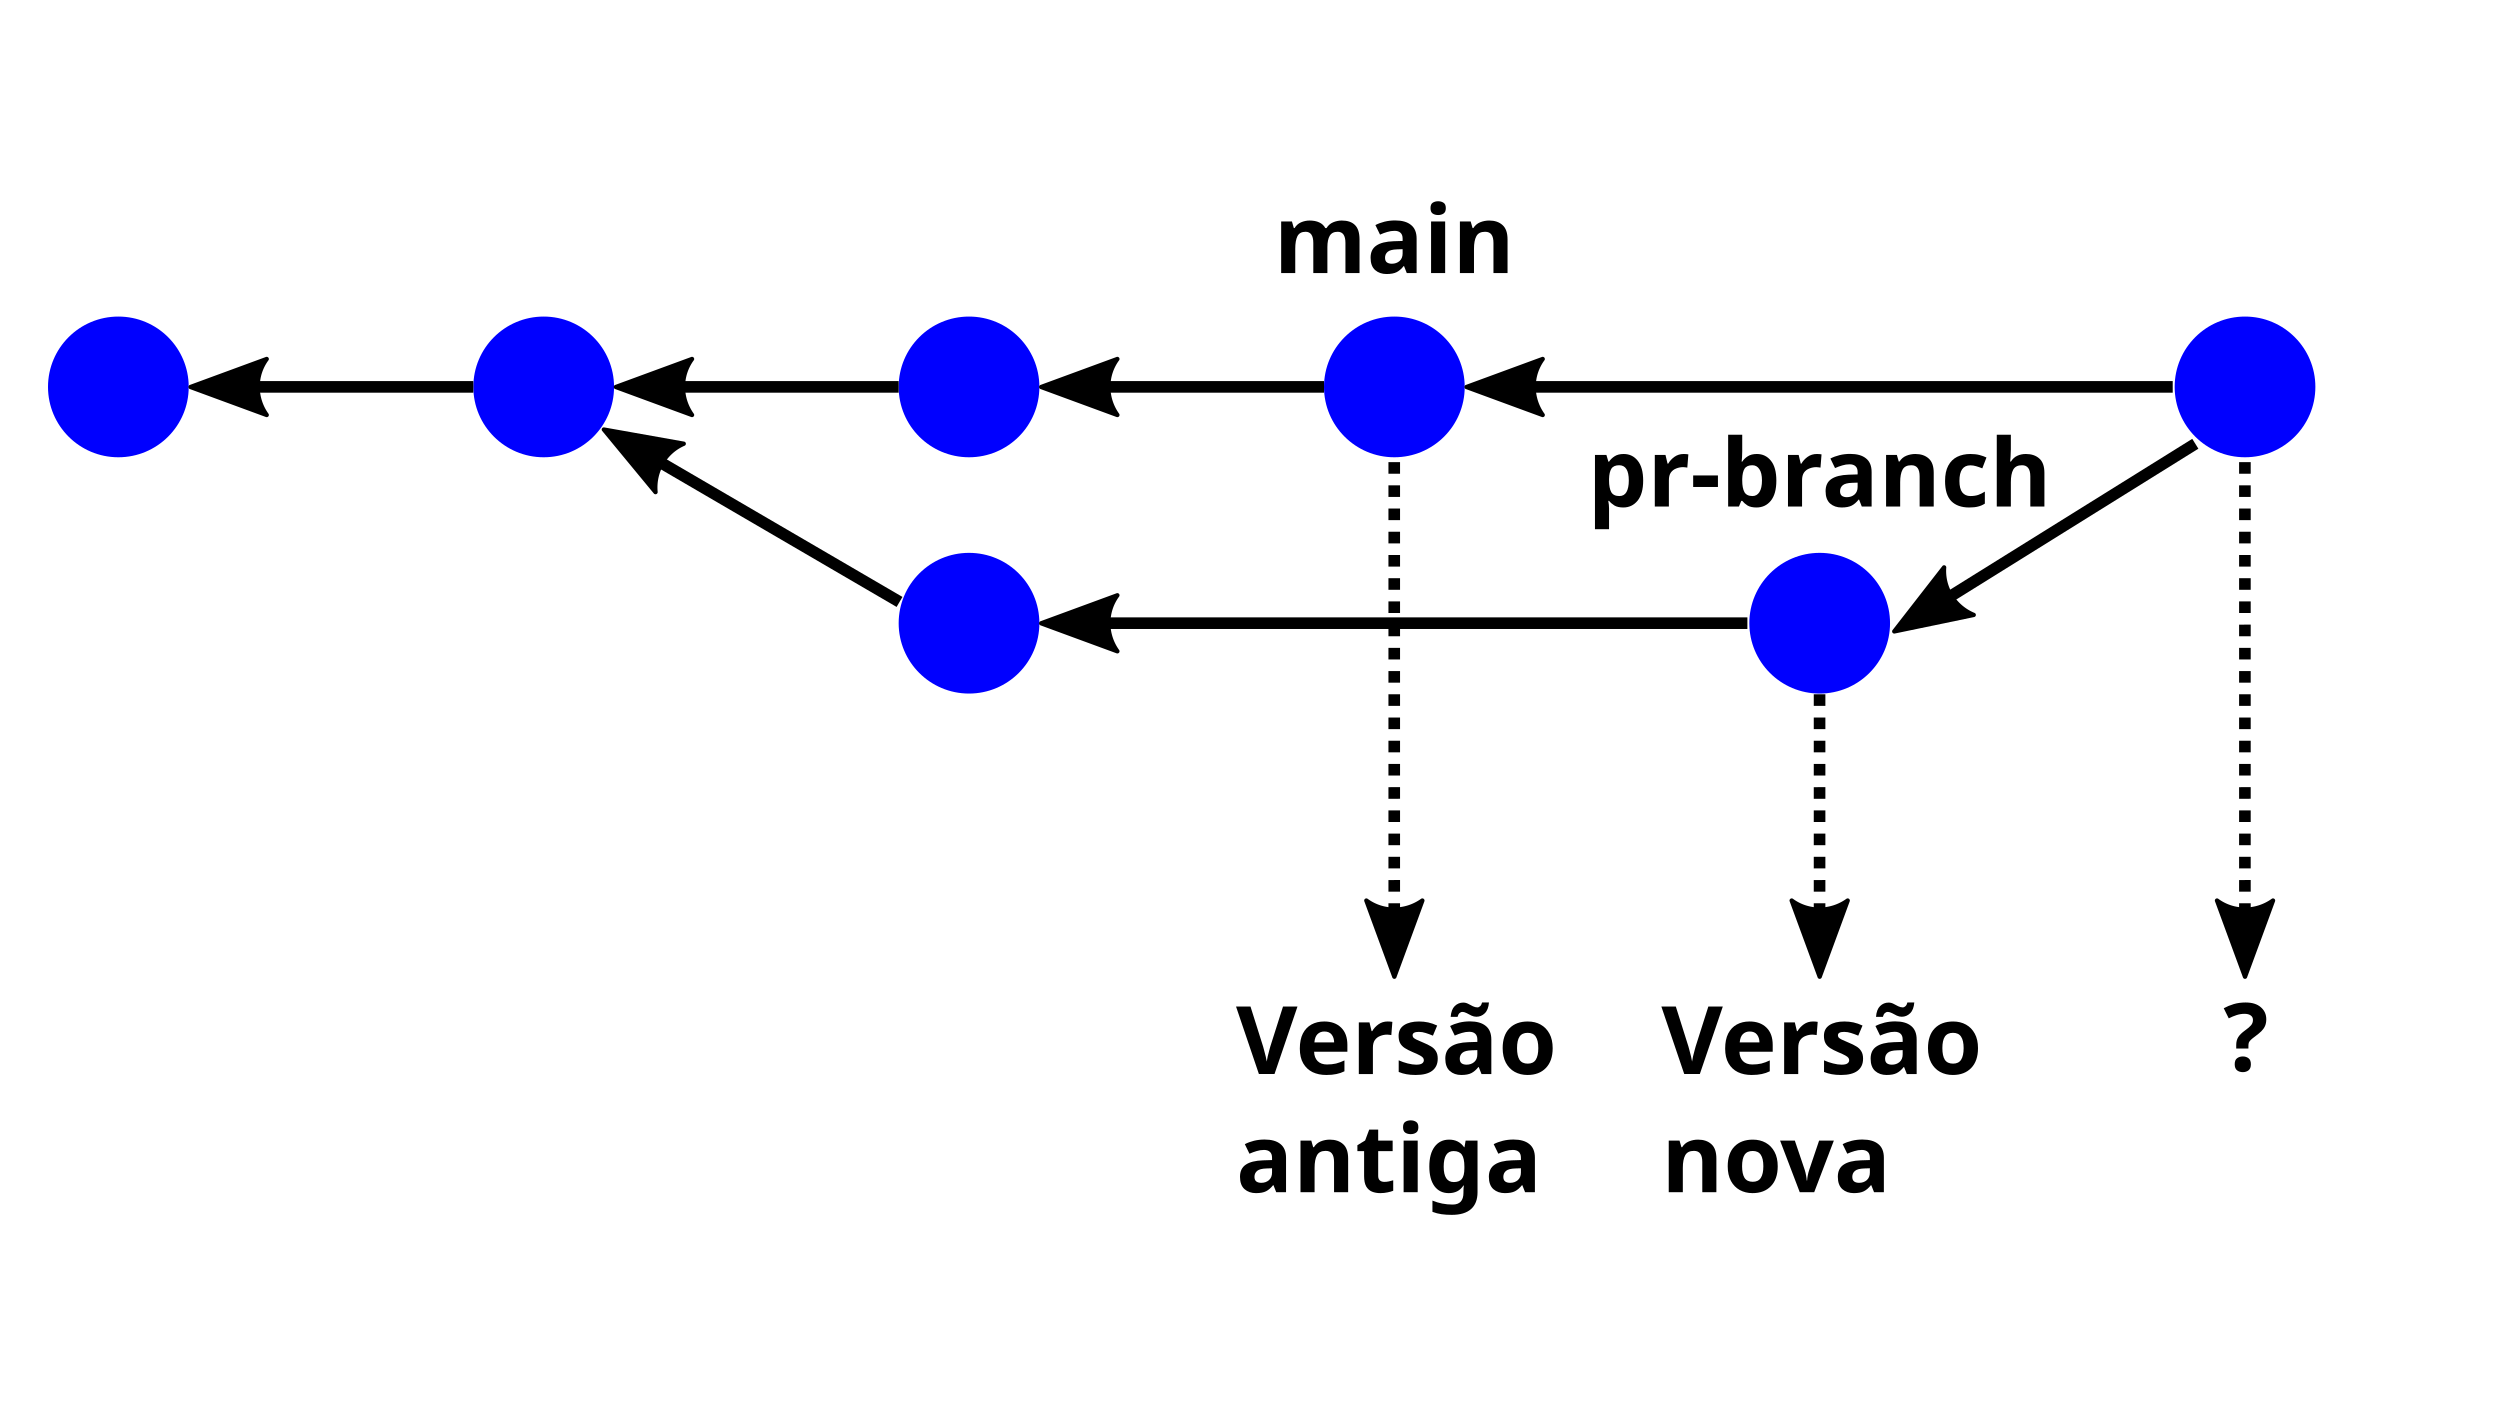 <?xml version="1.0" encoding="UTF-8" standalone="no"?>
<!-- Created with Inkscape (http://www.inkscape.org/) -->

<svg
   version="1.1"
   id="svg2"
   width="1058"
   height="595"
   viewBox="0 0 1058 595"
   sodipodi:docname="merge_duvida.svg"
   inkscape:version="1.1.2 (0a00cf5339, 2022-02-04, custom)"
   xmlns:inkscape="http://www.inkscape.org/namespaces/inkscape"
   xmlns:sodipodi="http://sodipodi.sourceforge.net/DTD/sodipodi-0.dtd"
   xmlns="http://www.w3.org/2000/svg"
   xmlns:svg="http://www.w3.org/2000/svg">
  <defs
     id="defs6">
    <marker
       style="overflow:visible"
       id="Arrow2Mstart"
       refX="0.0"
       refY="0.0"
       orient="auto"
       inkscape:stockid="Arrow2Mstart"
       inkscape:isstock="true">
      <path
         transform="scale(0.6) translate(0,0)"
         d="M 8.719,4.034 L -2.207,0.016 L 8.719,-4.002 C 6.973,-1.63 6.983,1.616 8.719,4.034 z "
         style="stroke:context-stroke;fill-rule:evenodd;fill:context-stroke;stroke-width:0.625;stroke-linejoin:round"
         id="path1480" />
    </marker>
    <marker
       style="overflow:visible"
       id="Arrow2Lstart"
       refX="0.0"
       refY="0.0"
       orient="auto"
       inkscape:stockid="Arrow2Lstart"
       inkscape:isstock="true">
      <path
         transform="scale(1.1) translate(1,0)"
         d="M 8.719,4.034 L -2.207,0.016 L 8.719,-4.002 C 6.973,-1.63 6.983,1.616 8.719,4.034 z "
         style="stroke:context-stroke;fill-rule:evenodd;fill:context-stroke;stroke-width:0.625;stroke-linejoin:round"
         id="path1474" />
    </marker>
    <marker
       style="overflow:visible"
       id="Arrow2Mstart-6"
       refX="0"
       refY="0"
       orient="auto"
       inkscape:stockid="Arrow2Mstart"
       inkscape:isstock="true">
      <path
         transform="scale(0.6)"
         d="M 8.719,4.034 -2.207,0.016 8.719,-4.002 c -1.745,2.372 -1.735,5.617 -6e-7,8.035 z"
         style="fill:context-stroke;fill-rule:evenodd;stroke:context-stroke;stroke-width:0.625;stroke-linejoin:round"
         id="path1480-7" />
    </marker>
    <marker
       style="overflow:visible"
       id="marker40874"
       refX="0"
       refY="0"
       orient="auto"
       inkscape:stockid="Arrow2Mstart"
       inkscape:isstock="true">
      <path
         transform="scale(0.6)"
         d="M 8.719,4.034 -2.207,0.016 8.719,-4.002 c -1.745,2.372 -1.735,5.617 -6e-7,8.035 z"
         style="fill:context-stroke;fill-rule:evenodd;stroke:context-stroke;stroke-width:0.625;stroke-linejoin:round"
         id="path40872" />
    </marker>
    <marker
       style="overflow:visible"
       id="marker40878"
       refX="0"
       refY="0"
       orient="auto"
       inkscape:stockid="Arrow2Mstart"
       inkscape:isstock="true">
      <path
         transform="scale(0.6)"
         d="M 8.719,4.034 -2.207,0.016 8.719,-4.002 c -1.745,2.372 -1.735,5.617 -6e-7,8.035 z"
         style="fill:context-stroke;fill-rule:evenodd;stroke:context-stroke;stroke-width:0.625;stroke-linejoin:round"
         id="path40876" />
    </marker>
  </defs>
  <sodipodi:namedview
     id="namedview4"
     pagecolor="#ffffff"
     bordercolor="#666666"
     borderopacity="1.0"
     inkscape:pageshadow="2"
     inkscape:pageopacity="0.0"
     inkscape:pagecheckerboard="0"
     showgrid="false"
     showguides="true"
     inkscape:guide-bbox="true"
     inkscape:snap-grids="false"
     inkscape:snap-to-guides="true"
     inkscape:snap-page="false"
     inkscape:snap-global="true"
     inkscape:snap-bbox="true"
     inkscape:snap-others="false"
     inkscape:snap-nodes="false"
     inkscape:bbox-paths="true"
     inkscape:snap-bbox-midpoints="true"
     inkscape:bbox-nodes="true"
     inkscape:snap-bbox-edge-midpoints="true"
     inkscape:zoom="0.41403842"
     inkscape:cx="445.61082"
     inkscape:cy="503.57646"
     inkscape:window-width="1680"
     inkscape:window-height="1050"
     inkscape:window-x="0"
     inkscape:window-y="0"
     inkscape:window-maximized="1"
     inkscape:current-layer="g8" />
  <g
     inkscape:groupmode="layer"
     inkscape:label="Image"
     id="g8">
    <circle
       style="fill:#0000ff;stroke-width:20"
       id="path849-3"
       cx="50.09"
       cy="163.743"
       r="29.773" />
    <circle
       style="fill:#0000ff;stroke-width:20"
       id="circle1358"
       cx="230.09"
       cy="163.743"
       r="29.773" />
    <circle
       style="fill:#0000ff;stroke-width:20"
       id="circle1360"
       cx="410.09"
       cy="163.743"
       r="29.773" />
    <g
       id="path1397">
      <path
         style="color:#000000;fill:#000000;-inkscape-stroke:none"
         d="m 87.162,161.271 v 4.914 H 200.316 v -4.914 z"
         id="path343" />
      <g
         id="g333">
        <g
           id="path335">
          <path
             style="color:#000000;fill:#000000;fill-rule:evenodd;stroke-width:1.842;stroke-linejoin:round;-inkscape-stroke:none"
             d="M 112.864,175.619 80.656,163.775 112.864,151.931 c -5.146,6.993 -5.116,16.56 -1e-5,23.688 z"
             id="path339" />
          <path
             style="color:#000000;fill:#000000;fill-rule:evenodd;stroke-linejoin:round;-inkscape-stroke:none"
             d="m 112.547,151.066 -32.209,11.844 a 0.921,0.921 0 0 0 0,1.73 l 32.209,11.844 a 0.921,0.921 0 0 0 1.066,-1.402 c -4.889,-6.812 -4.915,-15.937 -0.008,-22.605 a 0.921,0.921 0 0 0 -1.059,-1.41 z m -1.861,2.648 c -3.421,6.239 -3.389,13.822 0.035,20.135 L 83.326,163.775 Z"
             id="path341" />
        </g>
      </g>
    </g>
    <g
       id="path1812">
      <path
         style="color:#000000;fill:#000000;-inkscape-stroke:none"
         d="m 267.162,161.271 v 4.914 h 113.154 v -4.914 z"
         id="path329" />
      <g
         id="g319">
        <g
           id="path321">
          <path
             style="color:#000000;fill:#000000;fill-rule:evenodd;stroke-width:1.842;stroke-linejoin:round;-inkscape-stroke:none"
             d="m 292.864,175.619 -32.209,-11.844 32.209,-11.844 c -5.146,6.993 -5.116,16.56 -1e-5,23.688 z"
             id="path325" />
          <path
             style="color:#000000;fill:#000000;fill-rule:evenodd;stroke-linejoin:round;-inkscape-stroke:none"
             d="m 292.547,151.066 -32.209,11.844 a 0.921,0.921 0 0 0 0,1.73 l 32.209,11.844 a 0.921,0.921 0 0 0 1.066,-1.402 c -4.889,-6.812 -4.915,-15.937 -0.008,-22.605 a 0.921,0.921 0 0 0 -1.059,-1.41 z m -1.861,2.648 c -3.421,6.239 -3.389,13.822 0.035,20.135 l -27.395,-10.074 z"
             id="path327" />
        </g>
      </g>
    </g>
    <g
       id="text4179"
       style="font-size:40px;fill:#ffccaa" />
    <g
       aria-label="main"
       id="text9647"
       style="font-size:40px">
      <path
         d="m 567.83,93.329 q 3.72,0 5.6,1.92 1.92,1.88 1.92,6.08 v 14.24 h -5.96 v -12.76 q 0,-4.72 -3.28,-4.72 -2.36,0 -3.36,1.68 -1,1.68 -1,4.84 v 10.96 h -5.96 v -12.76 q 0,-4.72 -3.28,-4.72 -2.48,0 -3.44,1.88 -0.92,1.84 -0.92,5.32 v 10.28 h -5.96 V 93.729 h 4.56 l 0.8,2.8 h 0.32 q 1,-1.68 2.72,-2.44 1.76,-0.76 3.64,-0.76 2.4,0 4.08,0.8 1.68,0.76 2.56,2.4 h 0.52 q 1,-1.68 2.76,-2.44 1.8,-0.76 3.68,-0.76 z"
         style="-inkscape-font-specification:'sans-serif Bold'"
         id="path299" />
      <path
         d="m 590.43,93.289 q 4.4,0 6.72,1.92 2.36,1.88 2.36,5.8 v 14.56 h -4.16 l -1.16,-2.96 h -0.16 q -1.4,1.76 -2.96,2.56 -1.56,0.8 -4.28,0.8 -2.92,0 -4.84,-1.68 -1.92,-1.72 -1.92,-5.24 0,-3.48 2.44,-5.12 2.44,-1.68 7.32,-1.84 l 3.8,-0.12 v -0.96 q 0,-1.72 -0.92,-2.52 -0.88,-0.8 -2.48,-0.8 -1.6,0 -3.12,0.48 -1.52,0.44 -3.04,1.12 l -1.96,-4.04 q 1.76,-0.92 3.88,-1.44 2.16,-0.52 4.48,-0.52 z m 0.84,12.24 q -2.88,0.08 -4,1.04 -1.12,0.96 -1.12,2.52 0,1.36 0.8,1.96 0.8,0.56 2.08,0.56 1.92,0 3.24,-1.12 1.32,-1.16 1.32,-3.24 v -1.8 z"
         style="-inkscape-font-specification:'sans-serif Bold'"
         id="path301" />
      <path
         d="m 608.63,85.169 q 1.32,0 2.28,0.64 0.96,0.6 0.96,2.28 0,1.64 -0.96,2.28 -0.96,0.64 -2.28,0.64 -1.36,0 -2.32,-0.64 -0.92,-0.64 -0.92,-2.28 0,-1.68 0.92,-2.28 0.96,-0.64 2.32,-0.64 z m 2.96,8.56 v 21.84 h -5.96 V 93.729 Z"
         style="-inkscape-font-specification:'sans-serif Bold'"
         id="path303" />
      <path
         d="m 630.23,93.329 q 3.52,0 5.64,1.92 2.12,1.88 2.12,6.08 v 14.24 h -5.96 v -12.76 q 0,-2.36 -0.84,-3.52 -0.84,-1.2 -2.68,-1.2 -2.72,0 -3.72,1.88 -1,1.84 -1,5.32 v 10.28 h -5.96 V 93.729 h 4.56 l 0.8,2.8 h 0.32 q 1.04,-1.68 2.84,-2.44 1.84,-0.76 3.88,-0.76 z"
         style="-inkscape-font-specification:'sans-serif Bold'"
         id="path305" />
    </g>
    <g
       aria-label="pr-branch"
       id="text12583"
       style="font-size:40px">
      <path
         d="m 687.15,192.129 q 3.68,0 5.96,2.88 2.28,2.84 2.28,8.4 0,5.56 -2.36,8.48 -2.36,2.88 -6.04,2.88 -2.36,0 -3.76,-0.84 -1.4,-0.88 -2.28,-1.96 h -0.32 q 0.32,1.68 0.32,3.2 v 8.8 h -5.96 v -31.44 h 4.84 l 0.84,2.84 h 0.28 q 0.88,-1.32 2.36,-2.28 1.48,-0.96 3.84,-0.96 z m -1.92,4.76 q -2.32,0 -3.28,1.44 -0.92,1.44 -1,4.4 v 0.64 q 0,3.16 0.92,4.88 0.96,1.68 3.44,1.68 2.04,0 3,-1.68 1,-1.72 1,-4.92 0,-6.44 -4.08,-6.44 z"
         style="-inkscape-font-specification:'sans-serif Bold'"
         id="path262" />
      <path
         d="m 712.51,192.129 q 0.44,0 1.04,0.04 0.6,0.04 0.96,0.12 l -0.44,5.6 q -0.28,-0.08 -0.84,-0.12 -0.52,-0.08 -0.92,-0.08 -1.52,0 -2.92,0.56 -1.4,0.52 -2.28,1.72 -0.84,1.2 -0.84,3.28 v 11.12 h -5.96 v -21.84 h 4.52 l 0.88,3.68 h 0.28 q 0.96,-1.68 2.64,-2.88 1.68,-1.2 3.88,-1.2 z"
         style="-inkscape-font-specification:'sans-serif Bold'"
         id="path264" />
      <path
         d="m 716.55,206.089 v -4.88 h 10.48 v 4.88 z"
         style="-inkscape-font-specification:'sans-serif Bold'"
         id="path266" />
      <path
         d="m 737.31,191.049 q 0,1.24 -0.08,2.44 -0.08,1.2 -0.16,1.88 h 0.24 q 0.88,-1.36 2.36,-2.28 1.48,-0.96 3.84,-0.96 3.68,0 5.96,2.88 2.28,2.84 2.28,8.4 0,5.6 -2.32,8.48 -2.32,2.88 -6.08,2.88 -2.4,0 -3.8,-0.84 -1.36,-0.88 -2.24,-1.96 h -0.4 l -1,2.4 h -4.56 v -30.4 h 5.96 z m 4.28,5.84 q -2.32,0 -3.28,1.44 -0.92,1.44 -1,4.4 v 0.64 q 0,3.16 0.92,4.88 0.96,1.68 3.44,1.68 1.84,0 2.92,-1.68 1.08,-1.72 1.08,-4.92 0,-3.2 -1.12,-4.8 -1.08,-1.64 -2.96,-1.64 z"
         style="-inkscape-font-specification:'sans-serif Bold'"
         id="path268" />
      <path
         d="m 768.87,192.129 q 0.44,0 1.04,0.04 0.6,0.04 0.96,0.12 l -0.44,5.6 q -0.28,-0.08 -0.84,-0.12 -0.52,-0.08 -0.92,-0.08 -1.52,0 -2.92,0.56 -1.4,0.52 -2.28,1.72 -0.84,1.2 -0.84,3.28 v 11.12 h -5.96 v -21.84 h 4.52 l 0.88,3.68 h 0.28 q 0.96,-1.68 2.64,-2.88 1.68,-1.2 3.88,-1.2 z"
         style="-inkscape-font-specification:'sans-serif Bold'"
         id="path270" />
      <path
         d="m 782.99,192.089 q 4.4,0 6.72,1.92 2.36,1.88 2.36,5.8 v 14.56 h -4.16 l -1.16,-2.96 h -0.16 q -1.4,1.76 -2.96,2.56 -1.56,0.8 -4.28,0.8 -2.92,0 -4.84,-1.68 -1.92,-1.72 -1.92,-5.24 0,-3.48 2.44,-5.12 2.44,-1.68 7.32,-1.84 l 3.8,-0.12 v -0.96 q 0,-1.72 -0.92,-2.52 -0.88,-0.8 -2.48,-0.8 -1.6,0 -3.12,0.48 -1.52,0.44 -3.04,1.12 l -1.96,-4.04 q 1.76,-0.92 3.88,-1.44 2.16,-0.52 4.48,-0.52 z m 0.84,12.24 q -2.88,0.08 -4,1.04 -1.12,0.96 -1.12,2.52 0,1.36 0.8,1.96 0.8,0.56 2.08,0.56 1.92,0 3.24,-1.12 1.32,-1.16 1.32,-3.24 v -1.8 z"
         style="-inkscape-font-specification:'sans-serif Bold'"
         id="path272" />
      <path
         d="m 810.59,192.129 q 3.52,0 5.64,1.92 2.12,1.88 2.12,6.08 v 14.24 h -5.96 v -12.76 q 0,-2.36 -0.84,-3.52 -0.84,-1.2 -2.68,-1.2 -2.72,0 -3.72,1.88 -1,1.84 -1,5.32 v 10.28 h -5.96 v -21.84 h 4.56 l 0.8,2.8 h 0.32 q 1.04,-1.68 2.84,-2.44 1.84,-0.76 3.88,-0.76 z"
         style="-inkscape-font-specification:'sans-serif Bold'"
         id="path274" />
      <path
         d="m 833.35,214.769 q -4.88,0 -7.56,-2.68 -2.64,-2.72 -2.64,-8.52 0,-4 1.36,-6.52 1.36,-2.52 3.76,-3.72 2.44,-1.2 5.6,-1.2 2.24,0 3.88,0.44 1.68,0.44 2.92,1.04 l -1.76,4.6 q -1.4,-0.56 -2.64,-0.92 -1.2,-0.36 -2.4,-0.36 -4.64,0 -4.64,6.6 0,3.28 1.2,4.84 1.24,1.56 3.44,1.56 1.88,0 3.32,-0.48 1.44,-0.52 2.8,-1.4 v 5.08 q -1.36,0.88 -2.88,1.24 -1.48,0.4 -3.76,0.4 z"
         style="-inkscape-font-specification:'sans-serif Bold'"
         id="path276" />
      <path
         d="m 850.99,190.169 q 0,1.6 -0.12,3.08 -0.08,1.48 -0.16,2.08 h 0.32 q 1.04,-1.68 2.68,-2.44 1.64,-0.76 3.64,-0.76 3.56,0 5.68,1.92 2.16,1.88 2.16,6.08 v 14.24 h -5.96 v -12.76 q 0,-4.72 -3.52,-4.72 -2.68,0 -3.72,1.88 -1,1.84 -1,5.32 v 10.28 h -5.96 v -30.4 h 5.96 z"
         style="-inkscape-font-specification:'sans-serif Bold'"
         id="path278" />
    </g>
    <g
       id="path14156">
      <path
         style="color:#000000;fill:#000000;stroke-dasharray:4.913, 4.913;-inkscape-stroke:none"
         d="m 587.586,195.564 v 4.912 H 592.5 v -4.912 z m 0,9.826 v 4.912 H 592.5 v -4.912 z m 0,9.826 v 4.912 H 592.5 v -4.912 z m 0,9.826 v 4.912 H 592.5 v -4.912 z m 0,9.826 v 4.912 H 592.5 v -4.912 z m 0,9.824 v 4.914 H 592.5 v -4.914 z m 0,9.826 v 4.914 H 592.5 v -4.914 z m 0,9.826 v 4.914 H 592.5 v -4.914 z m 0,9.826 v 4.914 H 592.5 v -4.914 z m 0,9.826 v 4.914 H 592.5 v -4.914 z m 0,9.826 v 4.912 H 592.5 v -4.912 z m 0,9.826 v 4.912 H 592.5 v -4.912 z m 0,9.826 v 4.912 H 592.5 v -4.912 z m 0,9.826 v 4.912 H 592.5 v -4.912 z m 0,9.826 v 4.912 H 592.5 v -4.912 z m 0,9.826 v 4.912 H 592.5 v -4.912 z m 0,9.824 v 4.914 H 592.5 v -4.914 z m 0,9.826 v 4.914 H 592.5 v -4.914 z m 0,9.826 v 4.914 H 592.5 v -4.914 z m 0,9.826 v 4.914 H 592.5 v -4.914 z m 0,9.826 v 4.914 H 592.5 v -4.914 z m 0,9.826 v 4.914 H 592.5 v -4.914 z"
         id="path260" />
      <g
         id="g250">
        <g
           id="path252">
          <path
             style="color:#000000;fill:#000000;fill-rule:evenodd;stroke-width:1.842;stroke-linejoin:round;-inkscape-stroke:none"
             d="m 601.934,381.123 -11.843,32.207 -11.843,-32.207 c 6.992,5.145 16.559,5.116 23.687,10e-6 z"
             id="path256" />
          <path
             style="color:#000000;fill:#000000;fill-rule:evenodd;stroke-linejoin:round;-inkscape-stroke:none"
             d="m 602.141,380.225 a 0.921,0.921 0 0 0 -0.744,0.15 c -6.812,4.889 -15.936,4.913 -22.604,0.006 a 0.921,0.921 0 0 0 -1.41,1.061 l 11.842,32.207 a 0.921,0.921 0 0 0 1.73,0 l 11.844,-32.207 a 0.921,0.921 0 0 0 -0.658,-1.217 z m -1.977,3.041 -10.074,27.393 -10.061,-27.357 c 6.24,3.421 13.822,3.389 20.135,-0.035 z"
             id="path258" />
        </g>
      </g>
    </g>
    <g
       id="path14884">
      <path
         style="color:#000000;fill:#000000;-inkscape-stroke:none"
         d="m 262.438,182.904 -2.477,4.244 119.48,69.713 2.477,-4.242 z"
         id="path246" />
      <g
         id="g236">
        <g
           id="path238">
          <path
             style="color:#000000;fill:#000000;fill-rule:evenodd;stroke-width:1.842;stroke-linejoin:round;-inkscape-stroke:none"
             d="m 277.406,208.249 -21.85,-26.462 33.788,6.002 c -7.968,3.446 -12.764,11.725 -11.938,20.46 z"
             id="path242" />
          <path
             style="color:#000000;fill:#000000;fill-rule:evenodd;stroke-linejoin:round;-inkscape-stroke:none"
             d="m 255.717,180.881 a 0.921,0.921 0 0 0 -0.871,1.492 l 21.85,26.463 a 0.921,0.921 0 0 0 1.629,-0.674 c -0.79,-8.348 3.786,-16.241 11.385,-19.527 a 0.921,0.921 0 0 0 -0.203,-1.752 z m 2.143,2.25 28.703,5.102 c -6.098,3.665 -9.891,10.229 -10.115,17.406 z"
             id="path244" />
        </g>
      </g>
    </g>
    <circle
       style="fill:#0000ff;stroke-width:20"
       id="circle14886"
       cx="410.09"
       cy="263.743"
       r="29.773" />
    <circle
       style="fill:#0000ff;stroke-width:20"
       id="circle14888"
       cx="770.09"
       cy="263.743"
       r="29.773" />
    <g
       id="path14890">
      <path
         style="color:#000000;fill:#000000;-inkscape-stroke:none"
         d="m 447.162,261.271 v 4.914 h 292.332 v -4.914 z"
         id="path228" />
      <g
         id="g218">
        <g
           id="path220">
          <path
             style="color:#000000;fill:#000000;fill-rule:evenodd;stroke-width:1.842;stroke-linejoin:round;-inkscape-stroke:none"
             d="m 472.864,275.619 -32.209,-11.844 32.209,-11.844 c -5.146,6.993 -5.116,16.56 -1e-5,23.688 z"
             id="path224" />
          <path
             style="color:#000000;fill:#000000;fill-rule:evenodd;stroke-linejoin:round;-inkscape-stroke:none"
             d="m 472.547,251.066 -32.209,11.844 a 0.921,0.921 0 0 0 0,1.73 l 32.209,11.844 a 0.921,0.921 0 0 0 1.066,-1.402 c -4.889,-6.812 -4.915,-15.937 -0.008,-22.605 a 0.921,0.921 0 0 0 -1.059,-1.41 z m -1.861,2.648 c -3.421,6.239 -3.389,13.822 0.035,20.135 l -27.395,-10.074 z"
             id="path226" />
        </g>
      </g>
    </g>
    <circle
       style="fill:#0000ff;stroke-width:20"
       id="circle30330"
       cx="590.09"
       cy="163.743"
       r="29.773" />
    <g
       id="path30332">
      <path
         style="color:#000000;fill:#000000;-inkscape-stroke:none"
         d="m 447.162,161.271 v 4.914 h 113.154 v -4.914 z"
         id="path212" />
      <g
         id="g202">
        <g
           id="path204">
          <path
             style="color:#000000;fill:#000000;fill-rule:evenodd;stroke-width:1.842;stroke-linejoin:round;-inkscape-stroke:none"
             d="m 472.864,175.619 -32.209,-11.844 32.209,-11.844 c -5.146,6.993 -5.116,16.56 -1e-5,23.688 z"
             id="path208" />
          <path
             style="color:#000000;fill:#000000;fill-rule:evenodd;stroke-linejoin:round;-inkscape-stroke:none"
             d="m 472.547,151.066 -32.209,11.844 a 0.921,0.921 0 0 0 0,1.73 l 32.209,11.844 a 0.921,0.921 0 0 0 1.066,-1.402 c -4.889,-6.812 -4.915,-15.937 -0.008,-22.605 a 0.921,0.921 0 0 0 -1.059,-1.41 z m -1.861,2.648 c -3.421,6.239 -3.389,13.822 0.035,20.135 l -27.395,-10.074 z"
             id="path210" />
        </g>
      </g>
    </g>
    <g
       id="path36589">
      <path
         style="color:#000000;fill:#000000;stroke-dasharray:4.913, 4.913;-inkscape-stroke:none"
         d="m 767.586,293.824 v 4.912 H 772.5 v -4.912 z m 0,9.826 v 4.912 H 772.5 v -4.912 z m 0,9.826 v 4.912 H 772.5 v -4.912 z m 0,9.826 v 4.912 H 772.5 v -4.912 z m 0,9.826 v 4.912 H 772.5 v -4.912 z m 0,9.826 v 4.912 H 772.5 v -4.912 z m 0,9.824 v 4.914 H 772.5 v -4.914 z m 0,9.826 v 4.914 H 772.5 v -4.914 z m 0,9.826 v 4.914 H 772.5 v -4.914 z m 0,9.826 v 4.914 H 772.5 v -4.914 z m 0,9.826 v 4.914 H 772.5 v -4.914 z m 0,9.826 v 4.914 H 772.5 v -4.914 z"
         id="path198" />
      <g
         id="g188">
        <g
           id="path190">
          <path
             style="color:#000000;fill:#000000;fill-rule:evenodd;stroke-width:1.842;stroke-linejoin:round;-inkscape-stroke:none"
             d="m 781.934,381.123 -11.843,32.207 -11.843,-32.207 c 6.992,5.145 16.559,5.116 23.687,10e-6 z"
             id="path194" />
          <path
             style="color:#000000;fill:#000000;fill-rule:evenodd;stroke-linejoin:round;-inkscape-stroke:none"
             d="m 782.141,380.225 a 0.921,0.921 0 0 0 -0.744,0.15 c -6.812,4.889 -15.936,4.913 -22.604,0.006 a 0.921,0.921 0 0 0 -1.41,1.061 l 11.842,32.207 a 0.921,0.921 0 0 0 1.73,0 l 11.844,-32.207 a 0.921,0.921 0 0 0 -0.658,-1.217 z m -1.977,3.041 -10.074,27.393 -10.061,-27.357 c 6.24,3.421 13.822,3.389 20.135,-0.035 z"
             id="path196" />
        </g>
      </g>
    </g>
    <g
       id="path43623">
      <path
         style="color:#000000;fill:#000000;-inkscape-stroke:none"
         d="m 927.756,185.715 -121.893,75.928 2.598,4.17 121.893,-75.928 z"
         id="path184" />
      <g
         id="g174">
        <g
           id="path176">
          <path
             style="color:#000000;fill:#000000;fill-rule:evenodd;stroke-width:1.842;stroke-linejoin:round;-inkscape-stroke:none"
             d="m 835.265,260.232 -33.601,6.977 21.076,-27.083 c -0.67,8.656 4.413,16.761 12.524,20.106 z"
             id="path180" />
          <path
             style="color:#000000;fill:#000000;fill-rule:evenodd;stroke-linejoin:round;-inkscape-stroke:none"
             d="m 822.688,239.207 a 0.921,0.921 0 0 0 -0.674,0.354 l -21.076,27.082 a 0.921,0.921 0 0 0 0.914,1.469 l 33.602,-6.977 a 0.921,0.921 0 0 0 0.164,-1.754 c -7.752,-3.197 -12.596,-10.929 -11.957,-19.184 a 0.921,0.921 0 0 0 -0.973,-0.99 z m -0.854,3.584 c 0.395,7.105 4.432,13.525 10.676,17.072 l -28.582,5.934 z"
             id="path182" />
        </g>
      </g>
    </g>
    <g
       id="path44219">
      <path
         style="color:#000000;fill:#000000;-inkscape-stroke:none"
         d="m 627.162,161.271 v 4.914 h 292.332 v -4.914 z"
         id="path170" />
      <g
         id="g160">
        <g
           id="path162">
          <path
             style="color:#000000;fill:#000000;fill-rule:evenodd;stroke-width:1.842;stroke-linejoin:round;-inkscape-stroke:none"
             d="m 652.864,175.619 -32.209,-11.844 32.209,-11.844 c -5.146,6.993 -5.116,16.56 -10e-6,23.688 z"
             id="path166" />
          <path
             style="color:#000000;fill:#000000;fill-rule:evenodd;stroke-linejoin:round;-inkscape-stroke:none"
             d="m 652.547,151.066 -32.209,11.844 a 0.921,0.921 0 0 0 0,1.73 l 32.209,11.844 a 0.921,0.921 0 0 0 1.066,-1.402 c -4.889,-6.812 -4.915,-15.937 -0.008,-22.605 a 0.921,0.921 0 0 0 -1.059,-1.41 z m -1.861,2.648 c -3.421,6.239 -3.389,13.822 0.035,20.135 l -27.395,-10.074 z"
             id="path168" />
        </g>
      </g>
    </g>
    <circle
       style="fill:#0000ff;stroke-width:20"
       id="circle44221"
       cx="950.09"
       cy="163.743"
       r="29.773" />
    <g
       aria-label="Versão
antiga"
       id="text44522"
       style="font-size:40px">
      <path
         d="m 549.09,425.971 -9.72,28.56 h -6.6 l -9.68,-28.56 h 6.12 l 5.36,17 q 0.16,0.44 0.44,1.64 0.32,1.16 0.64,2.48 0.32,1.28 0.44,2.16 0.12,-0.88 0.4,-2.16 0.32,-1.32 0.64,-2.48 0.32,-1.2 0.44,-1.64 l 5.4,-17 z"
         style="-inkscape-font-specification:'sans-serif Bold'"
         id="path107" />
      <path
         d="m 560.41,432.291 q 4.52,0 7.16,2.6 2.64,2.56 2.64,7.32 v 2.88 h -14.08 q 0.08,2.52 1.48,3.96 1.44,1.44 3.96,1.44 2.12,0 3.84,-0.4 1.72,-0.44 3.56,-1.32 v 4.6 q -1.6,0.8 -3.4,1.16 -1.76,0.4 -4.28,0.4 -3.28,0 -5.8,-1.2 -2.52,-1.24 -3.96,-3.72 -1.44,-2.48 -1.44,-6.24 0,-3.84 1.28,-6.36 1.32,-2.56 3.64,-3.84 2.32,-1.28 5.4,-1.28 z m 0.04,4.24 q -1.72,0 -2.88,1.12 -1.12,1.12 -1.32,3.48 h 8.36 q -0.04,-2 -1.04,-3.28 -1,-1.32 -3.12,-1.32 z"
         style="-inkscape-font-specification:'sans-serif Bold'"
         id="path109" />
      <path
         d="m 587.25,432.291 q 0.44,0 1.04,0.04 0.6,0.04 0.96,0.12 l -0.44,5.6 q -0.28,-0.08 -0.84,-0.12 -0.52,-0.08 -0.92,-0.08 -1.52,0 -2.92,0.56 -1.4,0.52 -2.28,1.72 -0.84,1.2 -0.84,3.28 v 11.12 h -5.96 v -21.84 h 4.52 l 0.88,3.68 h 0.28 q 0.96,-1.68 2.64,-2.88 1.68,-1.2 3.88,-1.2 z"
         style="-inkscape-font-specification:'sans-serif Bold'"
         id="path111" />
      <path
         d="m 608.45,448.051 q 0,3.32 -2.36,5.12 -2.32,1.76 -6.96,1.76 -2.28,0 -3.92,-0.32 -1.64,-0.28 -3.28,-0.96 v -4.92 q 1.76,0.8 3.8,1.32 2.04,0.52 3.6,0.52 1.76,0 2.48,-0.52 0.76,-0.52 0.76,-1.36 0,-0.56 -0.32,-1 -0.28,-0.44 -1.28,-1 -1,-0.56 -3.12,-1.44 -2.04,-0.88 -3.36,-1.72 -1.32,-0.88 -1.96,-2.08 -0.64,-1.24 -0.64,-3.08 0,-3.04 2.36,-4.56 2.36,-1.52 6.28,-1.52 2.04,0 3.88,0.4 1.84,0.4 3.8,1.32 l -1.8,4.28 q -1.6,-0.68 -3.04,-1.12 -1.44,-0.48 -2.92,-0.48 -2.64,0 -2.64,1.44 0,0.52 0.32,0.96 0.36,0.4 1.32,0.88 1,0.48 2.92,1.28 1.88,0.76 3.24,1.6 1.36,0.8 2.08,2.04 0.76,1.2 0.76,3.16 z"
         style="-inkscape-font-specification:'sans-serif Bold'"
         id="path113" />
      <path
         d="m 622.05,432.251 q 4.4,0 6.72,1.92 2.36,1.88 2.36,5.8 v 14.56 h -4.16 l -1.16,-2.96 h -0.16 q -1.4,1.76 -2.96,2.56 -1.56,0.8 -4.28,0.8 -2.92,0 -4.84,-1.68 -1.92,-1.72 -1.92,-5.24 0,-3.48 2.44,-5.12 2.44,-1.68 7.32,-1.84 l 3.8,-0.12 v -0.96 q 0,-1.72 -0.92,-2.52 -0.88,-0.8 -2.48,-0.8 -1.6,0 -3.12,0.48 -1.52,0.44 -3.04,1.12 l -1.96,-4.04 q 1.76,-0.92 3.88,-1.44 2.16,-0.52 4.48,-0.52 z m 0.84,12.24 q -2.88,0.08 -4,1.04 -1.12,0.96 -1.12,2.52 0,1.36 0.8,1.96 0.8,0.56 2.08,0.56 1.92,0 3.24,-1.12 1.32,-1.16 1.32,-3.24 v -1.8 z m -8.96,-14.16 q 0.24,-3.12 1.72,-4.56 1.52,-1.48 3.6,-1.48 1.08,0 2.08,0.52 1.04,0.52 2,1.04 1,0.48 1.92,0.48 0.6,0 1.16,-0.52 0.56,-0.52 0.8,-1.56 h 2.92 q -0.24,3.08 -1.76,4.56 -1.52,1.48 -3.56,1.48 -1.04,0 -2.08,-0.48 -1,-0.52 -2,-1.04 -0.96,-0.52 -1.92,-0.52 -0.6,0 -1.16,0.52 -0.56,0.52 -0.8,1.56 z"
         style="-inkscape-font-specification:'sans-serif Bold'"
         id="path115" />
      <path
         d="m 657.09,443.571 q 0,5.44 -2.88,8.4 -2.84,2.96 -7.76,2.96 -3.04,0 -5.44,-1.32 -2.36,-1.32 -3.72,-3.84 -1.36,-2.56 -1.36,-6.2 0,-5.44 2.84,-8.36 2.84,-2.92 7.8,-2.92 3.08,0 5.44,1.32 2.36,1.32 3.72,3.84 1.36,2.48 1.36,6.12 z m -15.08,0 q 0,3.24 1.04,4.92 1.08,1.64 3.48,1.64 2.36,0 3.4,-1.64 1.08,-1.68 1.08,-4.92 0,-3.24 -1.08,-4.84 -1.04,-1.64 -3.44,-1.64 -2.36,0 -3.44,1.64 -1.04,1.6 -1.04,4.84 z"
         style="-inkscape-font-specification:'sans-serif Bold'"
         id="path117" />
      <path
         d="m 535.17,482.251 q 4.4,0 6.72,1.92 2.36,1.88 2.36,5.8 v 14.56 h -4.16 l -1.16,-2.96 h -0.16 q -1.4,1.76 -2.96,2.56 -1.56,0.8 -4.28,0.8 -2.92,0 -4.84,-1.68 -1.92,-1.72 -1.92,-5.24 0,-3.48 2.44,-5.12 2.44,-1.68 7.32,-1.84 l 3.8,-0.12 v -0.96 q 0,-1.72 -0.92,-2.52 -0.88,-0.8 -2.48,-0.8 -1.6,0 -3.12,0.48 -1.52,0.44 -3.04,1.12 l -1.96,-4.04 q 1.76,-0.92 3.88,-1.44 2.16,-0.52 4.48,-0.52 z m 0.84,12.24 q -2.88,0.08 -4,1.04 -1.12,0.96 -1.12,2.52 0,1.36 0.8,1.96 0.8,0.56 2.08,0.56 1.92,0 3.24,-1.12 1.32,-1.16 1.32,-3.24 v -1.8 z"
         style="-inkscape-font-specification:'sans-serif Bold'"
         id="path119" />
      <path
         d="m 562.77,482.291 q 3.52,0 5.64,1.92 2.12,1.88 2.12,6.08 v 14.24 h -5.96 v -12.76 q 0,-2.36 -0.84,-3.52 -0.84,-1.2 -2.68,-1.2 -2.72,0 -3.72,1.88 -1,1.84 -1,5.32 v 10.28 h -5.96 v -21.84 h 4.56 l 0.8,2.8 h 0.32 q 1.04,-1.68 2.84,-2.44 1.84,-0.76 3.88,-0.76 z"
         style="-inkscape-font-specification:'sans-serif Bold'"
         id="path121" />
      <path
         d="m 585.85,500.171 q 1,0 1.92,-0.2 0.92,-0.2 1.84,-0.48 v 4.44 q -0.96,0.4 -2.4,0.68 -1.4,0.32 -3.08,0.32 -1.96,0 -3.52,-0.64 -1.52,-0.64 -2.44,-2.2 -0.88,-1.6 -0.88,-4.4 v -10.52 h -2.84 v -2.52 l 3.28,-2 1.72,-4.6 h 3.8 v 4.64 h 6.12 v 4.48 h -6.12 v 10.52 q 0,1.24 0.72,1.88 0.72,0.6 1.88,0.6 z"
         style="-inkscape-font-specification:'sans-serif Bold'"
         id="path123" />
      <path
         d="m 597.01,474.131 q 1.32,0 2.28,0.64 0.96,0.6 0.96,2.28 0,1.64 -0.96,2.28 -0.96,0.64 -2.28,0.64 -1.36,0 -2.32,-0.64 -0.92,-0.64 -0.92,-2.28 0,-1.68 0.92,-2.28 0.96,-0.64 2.32,-0.64 z m 2.96,8.56 v 21.84 h -5.96 v -21.84 z"
         style="-inkscape-font-specification:'sans-serif Bold'"
         id="path125" />
      <path
         d="m 613.29,482.291 q 4.04,0 6.32,3.2 h 0.16 l 0.48,-2.8 h 5.04 v 21.88 q 0,4.68 -2.76,7.12 -2.76,2.44 -8.16,2.44 -2.32,0 -4.32,-0.28 -1.96,-0.28 -3.84,-1 v -4.76 q 4.04,1.68 8.52,1.68 4.6,0 4.6,-4.96 v -0.44 q 0,-0.68 0.04,-1.4 0.08,-0.72 0.12,-1.28 h -0.16 q -1.12,1.72 -2.68,2.48 -1.56,0.76 -3.52,0.76 -3.88,0 -6.08,-2.96 -2.16,-3 -2.16,-8.32 0,-5.36 2.24,-8.36 2.24,-3 6.16,-3 z m 1.88,4.84 q -4.2,0 -4.2,6.6 0,6.52 4.28,6.52 2.28,0 3.36,-1.28 1.12,-1.32 1.12,-4.56 v -0.72 q 0,-3.52 -1.08,-5.04 -1.08,-1.52 -3.48,-1.52 z"
         style="-inkscape-font-specification:'sans-serif Bold'"
         id="path127" />
      <path
         d="m 640.49,482.251 q 4.4,0 6.72,1.92 2.36,1.88 2.36,5.8 v 14.56 h -4.16 l -1.16,-2.96 h -0.16 q -1.4,1.76 -2.96,2.56 -1.56,0.8 -4.28,0.8 -2.92,0 -4.84,-1.68 -1.92,-1.72 -1.92,-5.24 0,-3.48 2.44,-5.12 2.44,-1.68 7.32,-1.84 l 3.8,-0.12 v -0.96 q 0,-1.72 -0.92,-2.52 -0.88,-0.8 -2.48,-0.8 -1.6,0 -3.12,0.48 -1.52,0.44 -3.04,1.12 l -1.96,-4.04 q 1.76,-0.92 3.88,-1.44 2.16,-0.52 4.48,-0.52 z m 0.84,12.24 q -2.88,0.08 -4,1.04 -1.12,0.96 -1.12,2.52 0,1.36 0.8,1.96 0.8,0.56 2.08,0.56 1.92,0 3.24,-1.12 1.32,-1.16 1.32,-3.24 v -1.8 z"
         style="-inkscape-font-specification:'sans-serif Bold'"
         id="path129" />
    </g>
    <g
       aria-label="Versão
nova"
       id="text46204"
       style="font-size:40px">
      <path
         d="m 729.09,425.971 -9.72,28.56 h -6.6 l -9.68,-28.56 h 6.12 l 5.36,17 q 0.16,0.44 0.44,1.64 0.32,1.16 0.64,2.48 0.32,1.28 0.44,2.16 0.12,-0.88 0.4,-2.16 0.32,-1.32 0.64,-2.48 0.32,-1.2 0.44,-1.64 l 5.4,-17 z"
         style="-inkscape-font-specification:'sans-serif Bold'"
         id="path66" />
      <path
         d="m 740.41,432.291 q 4.52,0 7.16,2.6 2.64,2.56 2.64,7.32 v 2.88 h -14.08 q 0.08,2.52 1.48,3.96 1.44,1.44 3.96,1.44 2.12,0 3.84,-0.4 1.72,-0.44 3.56,-1.32 v 4.6 q -1.6,0.8 -3.4,1.16 -1.76,0.4 -4.28,0.4 -3.28,0 -5.8,-1.2 -2.52,-1.24 -3.96,-3.72 -1.44,-2.48 -1.44,-6.24 0,-3.84 1.28,-6.36 1.32,-2.56 3.64,-3.84 2.32,-1.28 5.4,-1.28 z m 0.04,4.24 q -1.72,0 -2.88,1.12 -1.12,1.12 -1.32,3.48 h 8.36 q -0.04,-2 -1.04,-3.28 -1,-1.32 -3.12,-1.32 z"
         style="-inkscape-font-specification:'sans-serif Bold'"
         id="path68" />
      <path
         d="m 767.25,432.291 q 0.44,0 1.04,0.04 0.6,0.04 0.96,0.12 l -0.44,5.6 q -0.28,-0.08 -0.84,-0.12 -0.52,-0.08 -0.92,-0.08 -1.52,0 -2.92,0.56 -1.4,0.52 -2.28,1.72 -0.84,1.2 -0.84,3.28 v 11.12 h -5.96 v -21.84 h 4.52 l 0.88,3.68 h 0.28 q 0.96,-1.68 2.64,-2.88 1.68,-1.2 3.88,-1.2 z"
         style="-inkscape-font-specification:'sans-serif Bold'"
         id="path70" />
      <path
         d="m 788.45,448.051 q 0,3.32 -2.36,5.12 -2.32,1.76 -6.96,1.76 -2.28,0 -3.92,-0.32 -1.64,-0.28 -3.28,-0.96 v -4.92 q 1.76,0.8 3.8,1.32 2.04,0.52 3.6,0.52 1.76,0 2.48,-0.52 0.76,-0.52 0.76,-1.36 0,-0.56 -0.32,-1 -0.28,-0.44 -1.28,-1 -1,-0.56 -3.12,-1.44 -2.04,-0.88 -3.36,-1.72 -1.32,-0.88 -1.96,-2.08 -0.64,-1.24 -0.64,-3.08 0,-3.04 2.36,-4.56 2.36,-1.52 6.28,-1.52 2.04,0 3.88,0.4 1.84,0.4 3.8,1.32 l -1.8,4.28 q -1.6,-0.68 -3.04,-1.12 -1.44,-0.48 -2.92,-0.48 -2.64,0 -2.64,1.44 0,0.52 0.32,0.96 0.36,0.4 1.32,0.88 1,0.48 2.92,1.28 1.88,0.76 3.24,1.6 1.36,0.8 2.08,2.04 0.76,1.2 0.76,3.16 z"
         style="-inkscape-font-specification:'sans-serif Bold'"
         id="path72" />
      <path
         d="m 802.05,432.251 q 4.4,0 6.72,1.92 2.36,1.88 2.36,5.8 v 14.56 h -4.16 l -1.16,-2.96 h -0.16 q -1.4,1.76 -2.96,2.56 -1.56,0.8 -4.28,0.8 -2.92,0 -4.84,-1.68 -1.92,-1.72 -1.92,-5.24 0,-3.48 2.44,-5.12 2.44,-1.68 7.32,-1.84 l 3.8,-0.12 v -0.96 q 0,-1.72 -0.92,-2.52 -0.88,-0.8 -2.48,-0.8 -1.6,0 -3.12,0.48 -1.52,0.44 -3.04,1.12 l -1.96,-4.04 q 1.76,-0.92 3.88,-1.44 2.16,-0.52 4.48,-0.52 z m 0.84,12.24 q -2.88,0.08 -4,1.04 -1.12,0.96 -1.12,2.52 0,1.36 0.8,1.96 0.8,0.56 2.08,0.56 1.92,0 3.24,-1.12 1.32,-1.16 1.32,-3.24 v -1.8 z m -8.96,-14.16 q 0.24,-3.12 1.72,-4.56 1.52,-1.48 3.6,-1.48 1.08,0 2.08,0.52 1.04,0.52 2,1.04 1,0.48 1.92,0.48 0.6,0 1.16,-0.52 0.56,-0.52 0.8,-1.56 h 2.92 q -0.24,3.08 -1.76,4.56 -1.52,1.48 -3.56,1.48 -1.04,0 -2.08,-0.48 -1,-0.52 -2,-1.04 -0.96,-0.52 -1.92,-0.52 -0.6,0 -1.16,0.52 -0.56,0.52 -0.8,1.56 z"
         style="-inkscape-font-specification:'sans-serif Bold'"
         id="path74" />
      <path
         d="m 837.09,443.571 q 0,5.44 -2.88,8.4 -2.84,2.96 -7.76,2.96 -3.04,0 -5.44,-1.32 -2.36,-1.32 -3.72,-3.84 -1.36,-2.56 -1.36,-6.2 0,-5.44 2.84,-8.36 2.84,-2.92 7.8,-2.92 3.08,0 5.44,1.32 2.36,1.32 3.72,3.84 1.36,2.48 1.36,6.12 z m -15.08,0 q 0,3.24 1.04,4.92 1.08,1.64 3.48,1.64 2.36,0 3.4,-1.64 1.08,-1.68 1.08,-4.92 0,-3.24 -1.08,-4.84 -1.04,-1.64 -3.44,-1.64 -2.36,0 -3.44,1.64 -1.04,1.6 -1.04,4.84 z"
         style="-inkscape-font-specification:'sans-serif Bold'"
         id="path76" />
      <path
         d="m 718.61,482.291 q 3.52,0 5.64,1.92 2.12,1.88 2.12,6.08 v 14.24 h -5.96 v -12.76 q 0,-2.36 -0.84,-3.52 -0.84,-1.2 -2.68,-1.2 -2.72,0 -3.72,1.88 -1,1.84 -1,5.32 v 10.28 h -5.96 v -21.84 h 4.56 l 0.8,2.8 h 0.32 q 1.04,-1.68 2.84,-2.44 1.84,-0.76 3.88,-0.76 z"
         style="-inkscape-font-specification:'sans-serif Bold'"
         id="path78" />
      <path
         d="m 752.33,493.571 q 0,5.44 -2.88,8.4 -2.84,2.96 -7.76,2.96 -3.04,0 -5.44,-1.32 -2.36,-1.32 -3.72,-3.84 -1.36,-2.56 -1.36,-6.2 0,-5.44 2.84,-8.36 2.84,-2.92 7.8,-2.92 3.08,0 5.44,1.32 2.36,1.32 3.72,3.84 1.36,2.48 1.36,6.12 z m -15.08,0 q 0,3.24 1.04,4.92 1.08,1.64 3.48,1.64 2.36,0 3.4,-1.64 1.08,-1.68 1.08,-4.92 0,-3.24 -1.08,-4.84 -1.04,-1.64 -3.44,-1.64 -2.36,0 -3.44,1.64 -1.04,1.6 -1.04,4.84 z"
         style="-inkscape-font-specification:'sans-serif Bold'"
         id="path80" />
      <path
         d="m 761.65,504.531 -8.32,-21.84 h 6.24 l 4.2,12.44 q 0.36,1.12 0.56,2.32 0.24,1.2 0.28,2.16 h 0.16 q 0.12,-2.16 0.88,-4.48 l 4.2,-12.44 h 6.24 l -8.32,21.84 z"
         style="-inkscape-font-specification:'sans-serif Bold'"
         id="path82" />
      <path
         d="m 788.17,482.251 q 4.4,0 6.72,1.92 2.36,1.88 2.36,5.8 v 14.56 h -4.16 l -1.16,-2.96 h -0.16 q -1.4,1.76 -2.96,2.56 -1.56,0.8 -4.28,0.8 -2.92,0 -4.84,-1.68 -1.92,-1.72 -1.92,-5.24 0,-3.48 2.44,-5.12 2.44,-1.68 7.32,-1.84 l 3.8,-0.12 v -0.96 q 0,-1.72 -0.92,-2.52 -0.88,-0.8 -2.48,-0.8 -1.6,0 -3.12,0.48 -1.52,0.44 -3.04,1.12 l -1.96,-4.04 q 1.76,-0.92 3.88,-1.44 2.16,-0.52 4.48,-0.52 z m 0.84,12.24 q -2.88,0.08 -4,1.04 -1.12,0.96 -1.12,2.52 0,1.36 0.8,1.96 0.8,0.56 2.08,0.56 1.92,0 3.24,-1.12 1.32,-1.16 1.32,-3.24 v -1.8 z"
         style="-inkscape-font-specification:'sans-serif Bold'"
         id="path84" />
    </g>
    <g
       id="path53250">
      <path
         style="color:#000000;fill:#000000;stroke-dasharray:4.913, 4.913;-inkscape-stroke:none"
         d="m 947.586,195.564 v 4.912 H 952.5 v -4.912 z m 0,9.826 v 4.912 H 952.5 v -4.912 z m 0,9.826 v 4.912 H 952.5 v -4.912 z m 0,9.826 v 4.912 H 952.5 v -4.912 z m 0,9.826 v 4.912 H 952.5 v -4.912 z m 0,9.824 v 4.914 H 952.5 v -4.914 z m 0,9.826 v 4.914 H 952.5 v -4.914 z m 0,9.826 v 4.914 H 952.5 v -4.914 z m 0,9.826 v 4.914 H 952.5 v -4.914 z m 0,9.826 v 4.914 H 952.5 v -4.914 z m 0,9.826 v 4.912 H 952.5 v -4.912 z m 0,9.826 v 4.912 H 952.5 v -4.912 z m 0,9.826 v 4.912 H 952.5 v -4.912 z m 0,9.826 v 4.912 H 952.5 v -4.912 z m 0,9.826 v 4.912 H 952.5 v -4.912 z m 0,9.826 v 4.912 H 952.5 v -4.912 z m 0,9.824 v 4.914 H 952.5 v -4.914 z m 0,9.826 v 4.914 H 952.5 v -4.914 z m 0,9.826 v 4.914 H 952.5 v -4.914 z m 0,9.826 v 4.914 H 952.5 v -4.914 z m 0,9.826 v 4.914 H 952.5 v -4.914 z m 0,9.826 v 4.914 H 952.5 v -4.914 z"
         id="path64" />
      <g
         id="g54">
        <g
           id="path56">
          <path
             style="color:#000000;fill:#000000;fill-rule:evenodd;stroke-width:1.842;stroke-linejoin:round;-inkscape-stroke:none"
             d="m 961.934,381.123 -11.843,32.207 -11.843,-32.207 c 6.992,5.145 16.559,5.116 23.687,10e-6 z"
             id="path60" />
          <path
             style="color:#000000;fill:#000000;fill-rule:evenodd;stroke-linejoin:round;-inkscape-stroke:none"
             d="m 962.141,380.225 a 0.921,0.921 0 0 0 -0.744,0.15 c -6.812,4.889 -15.936,4.913 -22.604,0.006 a 0.921,0.921 0 0 0 -1.41,1.061 l 11.842,32.207 a 0.921,0.921 0 0 0 1.73,0 l 11.844,-32.207 a 0.921,0.921 0 0 0 -0.658,-1.217 z m -1.977,3.041 -10.074,27.393 -10.061,-27.357 c 6.24,3.421 13.822,3.389 20.135,-0.035 z"
             id="path62" />
        </g>
      </g>
    </g>
    <g
       aria-label="?"
       id="text55256"
       style="font-size:40px">
      <path
         d="m 946.37,442.291 q 0,-2 0.84,-3.36 0.84,-1.36 2.88,-2.84 1.8,-1.28 2.56,-2.2 0.8,-0.96 0.8,-2.24 0,-1.28 -0.96,-1.92 -0.92,-0.68 -2.6,-0.68 -1.68,0 -3.32,0.52 -1.64,0.52 -3.36,1.4 l -2.12,-4.28 q 1.96,-1.08 4.24,-1.76 2.28,-0.68 5,-0.68 4.16,0 6.44,2 2.32,2 2.32,5.08 0,1.64 -0.52,2.84 -0.52,1.2 -1.56,2.24 -1.04,1 -2.6,2.16 -1.16,0.84 -1.8,1.44 -0.64,0.6 -0.88,1.16 -0.2,0.56 -0.2,1.4 v 1.16 h -5.16 z m -0.64,8.12 q 0,-1.84 1,-2.56 1,-0.76 2.44,-0.76 1.4,0 2.4,0.76 1,0.72 1,2.56 0,1.76 -1,2.56 -1,0.76 -2.4,0.76 -1.44,0 -2.44,-0.76 -1,-0.8 -1,-2.56 z"
         style="-inkscape-font-specification:'sans-serif Bold'"
         id="path47" />
    </g>
  </g>
</svg>
